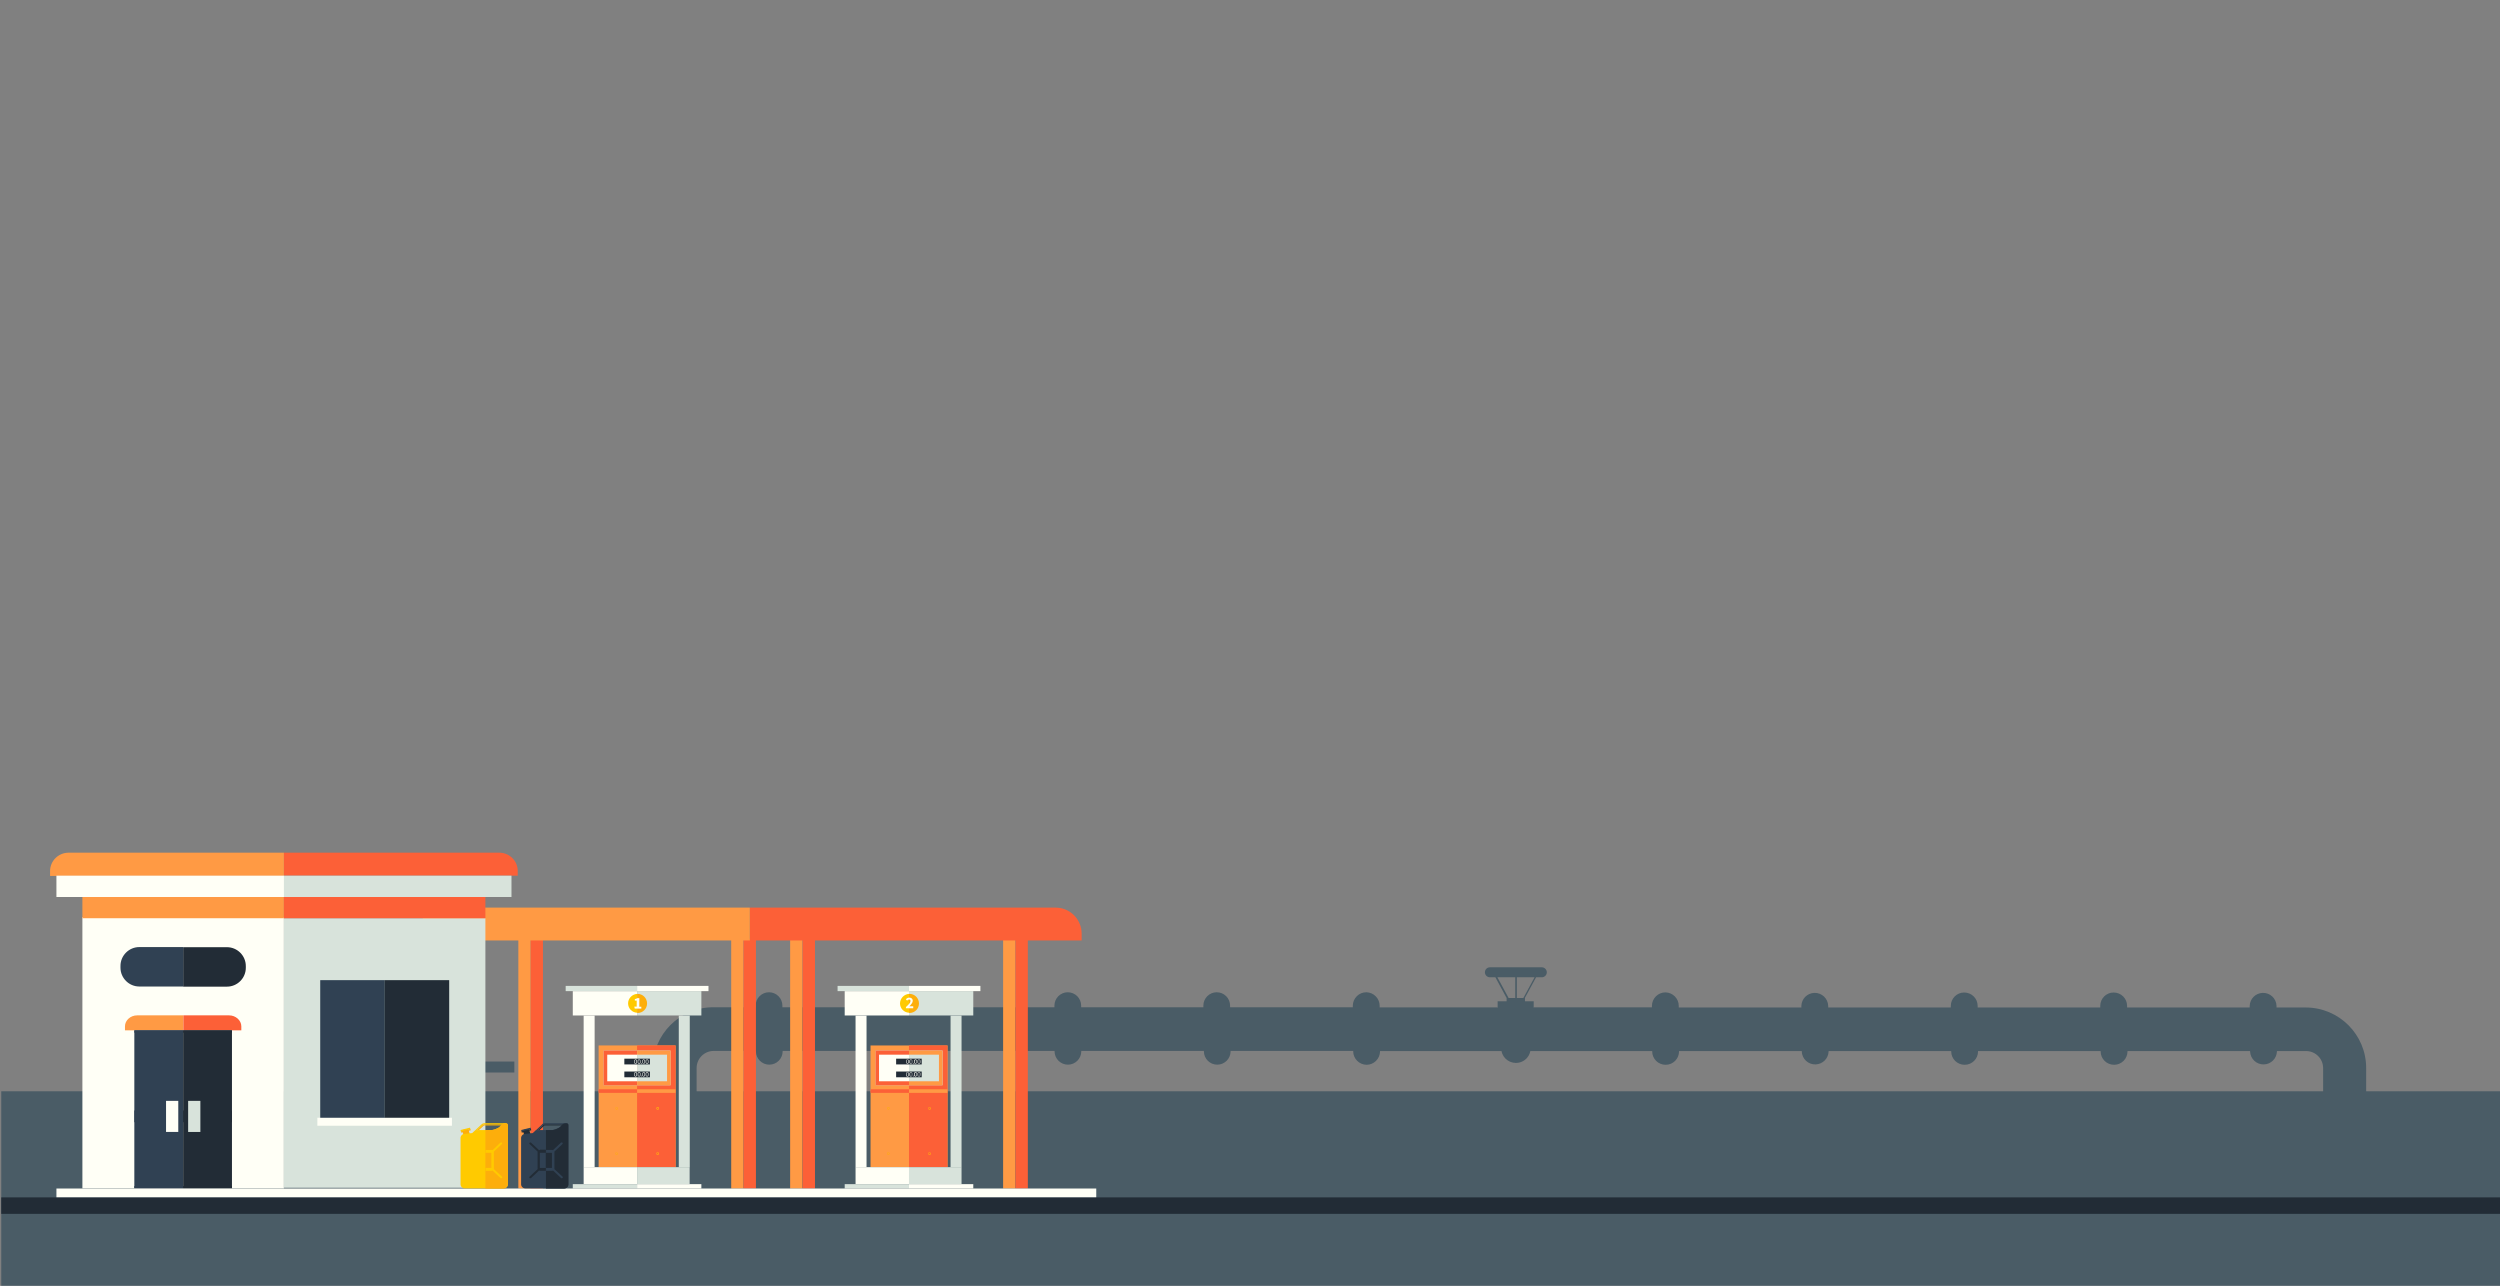 <svg version="1.1" id="Layer_1" xmlns="http://www.w3.org/2000/svg" x="0" y="0" viewBox="0 0 2002.5 1030" xml:space="preserve"><rect x="0" y="0" width="2002.5" height="1030" fill="#808080" stroke="none"/><style>.st1{fill:#14384c}.st2{fill:#222c36}.st3{fill:#ff9a44}.st4{fill:#fc6037}.st5{fill:#d8e3db}.st6{fill:#fffff6}.st7{fill:#ffca00}.st8{fill:#fdae0b}.st9{fill:#304153}</style><g opacity=".5"><path class="st1" d="M1905.5 913c0-2.5-2-4.5-4.6-4.5v-1.6h-4v1.6h-1.6v-53c0-26.8-21.7-48.5-48.5-48.5h-23.3v-1.3c-.2-5.9-5.1-10.6-11.1-10.4-5.7.2-10.2 4.7-10.4 10.4v1.3h-98.2v-1.3c0-5.9-4.8-10.7-10.8-10.7-5.9 0-10.7 4.8-10.7 10.7v1.3h-98.2v-1.3c0-5.9-4.8-10.7-10.8-10.7-5.9 0-10.7 4.8-10.7 10.7v1.3h-98.2v-1.3c-.2-5.9-5.1-10.6-11.1-10.4-5.7.2-10.2 4.7-10.4 10.4v1.3h-98.2v-1.3c0-5.9-4.8-10.7-10.7-10.8-5.9 0-10.7 4.8-10.8 10.7v1.3h-95l.3-.4V802h-7v-2.6h-.1l9-16.6h4.6c2.2 0 4-1.8 4-4s-1.8-4-4-4h-41.6c-2.2 0-4 1.8-4 4s1.8 4 4 4h4.4l9 16.6v2.6h-7.2v4.5l.3.4h-94.8v-1.3c0-5.9-4.8-10.7-10.7-10.8-5.9 0-10.7 4.8-10.8 10.7v1.3h-98.3v-1.3c0-5.9-4.8-10.7-10.7-10.7s-10.7 4.8-10.7 10.7v1.3H866v-1.3c0-5.9-4.8-10.7-10.7-10.7s-10.7 4.8-10.7 10.7v1.3h-98.3v-1.3c0-5.9-4.8-10.7-10.7-10.7s-10.7 4.8-10.7 10.7v1.3h-98.2v-1.3c0-5.9-4.8-10.7-10.7-10.7s-10.7 4.8-10.7 10.7v1.3h-33.9c-26.8 0-48.5 21.7-48.5 48.4v53h-1.6v-1.6h-4v1.6c-2.5 0-4.5 2-4.5 4.5v3.3h45v-.1h9.8V913c0-2.5-2-4.5-4.5-4.5v-1.6h-4v1.6H558v-53c0-7.6 6.1-13.7 13.7-13.7h33.8v.3c0 5.9 4.8 10.7 10.7 10.7s10.7-4.8 10.7-10.7v-.3h98.2v.3c0 5.9 4.8 10.7 10.7 10.7s10.7-4.8 10.7-10.7v-.3h98.2v.3c0 5.9 4.8 10.7 10.7 10.7s10.7-4.8 10.7-10.7v-.3h98.2v.3c0 5.9 4.8 10.7 10.7 10.7s10.7-4.8 10.7-10.7v-.3h98.2v.3c0 5.9 4.8 10.7 10.7 10.8 5.9 0 10.7-4.8 10.8-10.7v-.3h97.3c1.2 6.4 7.4 10.5 13.8 9.3 4.7-.9 8.4-4.6 9.3-9.3h97.6v.3c0 5.9 4.8 10.7 10.8 10.7 5.9 0 10.7-4.8 10.7-10.7v-.3h98.3v.3c.2 5.9 5.1 10.6 11.1 10.4 5.7-.2 10.2-4.7 10.4-10.4v-.3h98.2v.3c0 5.9 4.8 10.7 10.8 10.7 5.9 0 10.7-4.8 10.7-10.7v-.3h98.2v.3c0 5.9 4.8 10.7 10.8 10.7 5.9 0 10.7-4.8 10.7-10.7v-.3h98.2v.3c.2 5.9 5.1 10.6 11.1 10.4 5.7-.2 10.2-4.7 10.4-10.4v-.3h23.3c7.6 0 13.7 6.1 13.7 13.7v53h-1.1V907h-4v1.6c-2.5 0-4.6 2-4.6 4.5v3.2h9.8v.1h45l-.4-3.4zm-685.3-113.6h-5.2v-16.6h14.2l-9 16.6zm-20.8-16.6h14.3v16.6h-5.3l-9-16.6zm-809.8 67.5H412v8.8h-49.7v-8.8h19.1z"/><path class="st1" d="M1 874.1h2009V1030H1z"/></g><path class="st2" d="M1 959.1h2009v13.2H1z"/><path class="st3" d="M479.5 837.4h61.7v35.1h-61.7zm0 35.1h61.7v62.4h-61.7z"/><path class="st4" d="M510.3 837.4h30.8v35.1h-30.8zm0 35.1h30.8v62.4h-30.8zm-30.8 0h30.8v2.9h-30.8z"/><path class="st3" d="M510.3 872.5h30.8v2.9h-30.8z"/><path class="st5" d="M483.5 841.5h53.6v27.8h-53.6z"/><path class="st4" d="M483.5 841.5h26.8v27.8h-26.8z"/><path class="st3" d="M510.3 841.5h26.8v27.8h-26.8z"/><path class="st6" d="M486.4 844.8h24v21.3h-24z"/><path class="st5" d="M510.3 844.8h24v21.3h-24z"/><path class="st2" d="M500.1 848h20.5v4.6h-20.5zm0 10.3h20.5v4.6h-20.5z"/><path class="st6" d="M518.3 848.6c-.6 0-1.1.5-1.1 1.1v1.3c0 .6.5 1.1 1.1 1.1.6 0 1.1-.5 1.1-1.1v-1.3c0-.6-.4-1.1-1.1-1.1zm.7 2.4c0 .4-.3.7-.7.7-.4 0-.7-.3-.7-.7v-1.3c0-.4.3-.7.7-.7.4 0 .7.3.7.7v1.3zm-3.4-2.4c-.6 0-1.1.5-1.1 1v1.3c0 .6.5 1.1 1.1 1.1.6 0 1.1-.5 1.1-1.1v-1.3c0-.5-.5-1-1.1-1zm.7 2.4c0 .4-.3.7-.7.7-.4 0-.7-.3-.7-.7v-1.3c0-.4.3-.7.7-.7.4 0 .7.3.7.7v1.3zm-4.4-2.4c-.6 0-1.1.5-1.1 1.1v1.3c0 .6.5 1.1 1.1 1.1.6 0 1.1-.5 1.1-1.1v-1.3c0-.6-.5-1.1-1.1-1.1zm.7 2.4c0 .4-.3.7-.7.7-.4 0-.7-.3-.7-.7v-1.3c0-.4.3-.7.7-.7.4 0 .7.3.7.7v1.3zm-3.5-2.4c-.6 0-1.1.5-1.1 1.1v1.3c0 .6.5 1.1 1.1 1.1.6 0 1.1-.5 1.1-1.1v-1.3c0-.6-.4-1.1-1.1-1.1zm.7 2.4c0 .4-.3.7-.7.7s-.7-.3-.7-.7v-1.3c0-.4.3-.7.7-.7s.7.3.7.7v1.3zm3.9.4c-.2 0-.3.2-.4.4 0 .2.2.3.4.3s.3-.2.3-.3c0-.2-.1-.4-.3-.4zm-.1.3c.1-.1.1-.1 0 0 .1.1 0 .1 0 0zm4.7 7.1c-.6 0-1.1.5-1.1 1.1v1.3c0 .6.5 1.1 1.1 1.1.6 0 1.1-.5 1.1-1.1v-1.3c0-.7-.4-1.1-1.1-1.1zm.7 2.4c0 .4-.3.7-.7.7-.4 0-.7-.3-.7-.7v-1.3c0-.4.3-.7.7-.7.4 0 .7.3.7.7v1.3zm-3.4-2.4c-.6 0-1.1.5-1.1 1.1v1.3c0 .6.5 1.1 1.1 1.1.6 0 1.1-.5 1.1-1.1v-1.3c0-.7-.5-1.1-1.1-1.1zm.7 2.4c0 .4-.3.7-.7.7-.4 0-.7-.3-.7-.7v-1.3c0-.4.3-.7.7-.7.4 0 .7.3.7.7v1.3zm-4.4-2.4c-.6 0-1.1.5-1.1 1.1v1.3c0 .6.5 1.1 1.1 1.1.6 0 1.1-.5 1.1-1.1v-1.3c0-.7-.5-1.1-1.1-1.1zm.7 2.4c0 .4-.3.7-.7.7-.4 0-.7-.3-.7-.7v-1.3c0-.4.3-.7.7-.7.4 0 .7.3.7.7v1.3zm-3.5-2.4c-.6 0-1.1.5-1.1 1.1v1.3c0 .6.5 1.1 1.1 1.1s1.1-.5 1.1-1.1v-1.3c0-.7-.4-1.1-1.1-1.1zm.7 2.4c0 .4-.3.7-.7.7s-.7-.3-.7-.7v-1.3c0-.4.3-.7.7-.7s.7.3.7.7v1.3zm3.9.4c-.2 0-.4.1-.4.3 0 .2.1.4.3.4h.1c.2 0 .3-.2.3-.4s-.1-.3-.3-.3zm-.1.4c0-.1 0-.1 0 0 .1-.1.1-.1 0 0 .1 0 .1 0 0 0z"/><path class="st7" d="M526.8 886.8c-.6 0-1 .4-1 1s.4 1 1 1 1-.4 1-1-.4-1-1-1zm0 1.6c-.4 0-.6-.3-.6-.6 0-.4.3-.6.6-.6.4 0 .6.3.6.6s-.2.6-.6.6c0 .1 0 .1 0 0z"/><path class="st8" d="M493.9 886.8c-.6 0-1 .4-1 1s.4 1 1 1 1-.4 1-1c-.1-.6-.5-1-1-1zm0 1.6c-.4.1-.7-.2-.7-.6-.1-.4.2-.7.6-.7h.2c.4.1.6.4.6.7-.2.3-.4.6-.7.6z"/><path class="st7" d="M526.8 923c-.6 0-1 .4-1 1s.4 1 1 1 1-.4 1-1c0-.5-.4-.9-1-1zm0 1.6c-.4 0-.6-.3-.7-.6 0-.4.3-.6.6-.7.4 0 .6.3.7.6 0 .5-.2.8-.6.7 0 .1 0 .1 0 0z"/><path class="st8" d="M493.9 923c-.6 0-1 .4-1 1s.4 1 1 1 1-.4 1-1c-.1-.5-.5-.9-1-1zm0 1.6c-.4 0-.6-.3-.7-.6 0-.4.3-.6.6-.7.4 0 .6.3.7.6 0 .5-.2.8-.6.7 0 .1 0 .1 0 0z"/><path class="st5" d="M543.7 813.5h8.8V935h-8.8z"/><path class="st6" d="M467.5 813.5h8.8V935h-8.8z"/><path class="st6" d="M467.5 934.9h42.8v13.6h-42.8z"/><path class="st5" d="M510.3 934.9h42.1v13.6h-42.1zm-51.5 13.6h51.5v3.5h-51.5z"/><path class="st6" d="M510.3 948.5h51.5v3.5h-51.5zm-51.5-154.6h51.5v19.5h-51.5z"/><path class="st5" d="M510.3 793.9h51.5v19.5h-51.5z"/><path class="st5" d="M453.1 789.7h57.2v4.2h-57.2z"/><path class="st6" d="M510.3 789.7h57.2v4.2h-57.2z"/><path class="st7" d="M503.1 803.7c0 4 3.1 7.3 7.2 7.5v-15.1c-4 .3-7.2 3.6-7.2 7.6z"/><path class="st8" d="M510.7 796.1c-.2 0-.2 0-.4.1v15.1c.2 0 .2.1.4.1 4.2 0 7.6-3.4 7.6-7.6 0-4.3-3.4-7.7-7.6-7.7z"/><path class="st3" d="M415.2 752h9.9v200h-9.9z"/><path class="st4" d="M425.1 752h9.8v200h-9.8z"/><path class="st3" d="M585.7 752h9.9v200h-9.9z"/><path class="st4" d="M595.6 752h9.9v200h-9.9z"/><path class="st3" d="M697.3 837.4H759v35.1h-61.7zm0 35.1H759v62.4h-61.7z"/><path class="st4" d="M728.1 837.4h30.8v35.1h-30.8zm0 35.1h30.8v62.4h-30.8zm-30.8 0h30.8v2.9h-30.8z"/><path class="st3" d="M728.1 872.5h30.8v2.9h-30.8z"/><path class="st5" d="M701.4 841.5H755v27.8h-53.6z"/><path class="st4" d="M701.4 841.5h26.8v27.8h-26.8z"/><path class="st3" d="M728.1 841.5h26.8v27.8h-26.8z"/><path class="st6" d="M704.1 844.8h24v21.3h-24z"/><path class="st5" d="M728.1 844.8h24v21.3h-24z"/><path class="st2" d="M717.8 848h20.5v4.6h-20.5zm0 10.3h20.5v4.6h-20.5z"/><path class="st6" d="M736.1 848.6c-.6 0-1.1.5-1.1 1.1v1.3c0 .6.5 1.1 1.1 1.1.6 0 1.1-.5 1.1-1.1v-1.3c0-.6-.5-1.1-1.1-1.1zm.7 2.4c.1.4-.2.7-.6.8-.4.1-.7-.2-.8-.6v-1.5c-.1-.4.2-.7.6-.8s.7.2.8.6v1.5zm-3.5-2.4c-.6 0-1.1.5-1.1 1v1.3c0 .6.5 1.1 1.1 1.1.6 0 1.1-.5 1.1-1.1v-1.3c.1-.5-.4-1-1.1-1zm.8 2.4c-.1.4-.4.7-.8.6-.3 0-.6-.3-.6-.6v-1.3c.1-.4.4-.7.8-.6.3 0 .6.3.6.6v1.3zm-4.5-2.4c-.6 0-1.1.5-1.1 1.1v1.3c0 .6.5 1.1 1.1 1.1.6 0 1.1-.5 1.1-1.1v-1.3c.1-.6-.4-1.1-1.1-1.1.1 0 0 0 0 0zm.8 2.4c.1.4-.2.7-.6.8-.4.1-.7-.2-.8-.6v-1.5c-.1-.4.2-.7.6-.8.4-.1.7.2.8.6v1.5zm-3.5-2.4c-.6 0-1.1.5-1.1 1.1v1.3c.1.6.6 1.1 1.2 1 .6-.1 1-.5 1-1v-1.3c.1-.6-.5-1.1-1.1-1.1.1 0 0 0 0 0zm.7 2.4c-.1.4-.4.6-.8.6-.3 0-.6-.3-.6-.6v-1.3c-.1-.4.2-.7.6-.8.4-.1.7.2.8.6v1.5zm3.9.4c-.2 0-.3.2-.3.4s.2.3.3.3c.2 0 .3-.2.3-.3 0-.2-.1-.4-.3-.4zm-.1.3s.1 0 0 0c.1-.1.1-.1 0 0 .1.1 0 .1 0 0zm4.7 7.1c-.6 0-1.1.5-1.1 1.1v1.3c0 .6.5 1.1 1.1 1.1.6 0 1.1-.5 1.1-1.1v-1.3c0-.7-.5-1.1-1.1-1.1zm.7 2.4c.1.4-.2.7-.6.8-.4.1-.7-.2-.8-.6v-1.5c-.1-.4.2-.7.6-.8.4-.1.7.2.8.6v1.5zm-3.5-2.4c-.6 0-1.1.5-1.1 1.1v1.3c0 .6.5 1.1 1.1 1.1.6 0 1.1-.5 1.1-1.1v-1.3c.1-.7-.4-1.1-1.1-1.1zm.8 2.4c-.1.4-.4.7-.8.6-.3 0-.6-.3-.6-.6v-1.3c.1-.4.4-.7.8-.6.3 0 .6.3.6.6v1.3zm-4.5-2.4c-.6 0-1.1.5-1.1 1.1v1.3c0 .6.5 1.1 1.1 1.1.6 0 1.1-.5 1.1-1.1v-1.3c.1-.7-.4-1.1-1.1-1.1.1 0 0 0 0 0zm.8 2.4c.1.4-.2.7-.6.8-.4.1-.7-.2-.8-.6v-1.5c-.1-.4.2-.7.6-.8.4-.1.7.2.8.6v1.5zm-3.5-2.4c-.6 0-1.1.5-1.1 1.1v1.3c-.1.6.4 1.2 1 1.2.6.1 1.2-.4 1.2-1v-1.5c0-.7-.5-1.1-1.1-1.1zm.7 2.4c.1.4-.2.7-.6.8-.4.1-.7-.2-.8-.6v-1.5c-.1-.4.2-.7.6-.8.4-.1.7.2.8.6v1.5zm3.9.4c-.2 0-.3.2-.3.4s.2.2.3.3c.2 0 .3-.2.3-.4-.1-.2-.1-.3-.3-.3zm-.1.4c0-.1.1-.1 0 0 .1-.1.1 0 0 0 .1 0 .1 0 0 0 .1 0 0 0 0 0z"/><path class="st7" d="M744.6 886.8c-.6 0-1 .4-1 1s.4 1 1 1 1-.4 1-1c-.1-.6-.5-1-1-1zm0 1.6c-.4.1-.7-.2-.7-.6-.1-.4.2-.7.6-.7h.2c.4.1.6.4.6.7-.1.3-.4.6-.7.6z"/><path class="st8" d="M711.6 886.8c-.6 0-1 .4-1 1s.4 1 1 1 1-.4 1-1-.4-1-1-1zm0 1.6c-.4 0-.6-.3-.6-.6 0-.4.3-.6.6-.6.4 0 .6.3.6.6.1.3-.2.6-.6.6 0 .1 0 .1 0 0z"/><path class="st7" d="M744.6 923c-.6 0-1 .4-1 1s.4 1 1 1 1-.4 1-1c0-.5-.5-.9-1-1zm0 1.6c-.4.1-.7-.2-.7-.6-.1-.4.2-.7.6-.7h.2c.4.1.6.4.6.7-.1.4-.3.6-.7.6z"/><path class="st8" d="M711.6 923c-.6 0-1 .4-1 1s.4 1 1 1 1-.4 1-1c0-.5-.4-.9-1-1zm0 1.6c-.4 0-.6-.3-.7-.6 0-.4.3-.6.6-.7.4 0 .6.3.7.6.1.5-.2.8-.6.7 0 .1 0 .1 0 0z"/><path class="st5" d="M761.4 813.5h8.8V935h-8.8z"/><path class="st6" d="M685.3 813.5h8.8V935h-8.8z"/><path class="st6" d="M685.3 934.9h42.8v13.6h-42.8z"/><path class="st5" d="M728.1 934.9h42.1v13.6h-42.1zm-51.5 13.6h51.5v3.5h-51.5z"/><path class="st6" d="M728.1 948.5h51.5v3.5h-51.5zm-51.5-154.6h51.5v19.5h-51.5z"/><path class="st5" d="M728.1 793.9h51.5v19.5h-51.5zm-57.2-4.2h57.2v4.2h-57.2z"/><path class="st6" d="M728.1 789.7h57.2v4.2h-57.2z"/><path class="st7" d="M720.9 803.7c0 4 3.1 7.3 7.2 7.5v-15.1c-4 .3-7.1 3.6-7.2 7.6z"/><path class="st8" d="M728.5 796.1c-.2 0-.2 0-.4.1v15.1c.2 0 .2.1.4.1 4.2 0 7.6-3.4 7.6-7.6 0-4.3-3.4-7.7-7.6-7.7z"/><path class="st3" d="M632.9 752h9.9v200h-9.9z"/><path class="st4" d="M642.9 752h9.9v200h-9.9z"/><path class="st3" d="M803.5 752h9.9v200h-9.9z"/><path class="st4" d="M813.4 752h9.9v200h-9.9z"/><path class="st4" d="M866.4 747.9v5.4H600.6V727h245c11.5 0 20.8 9.4 20.8 20.9z"/><path class="st3" d="M600.6 727v26.3H334.7v-5.4c0-11.5 9.4-20.9 20.9-20.9h245z"/><path class="st4" d="M414.7 697.6v3.8H227.4V683h172.5c8.2 0 14.8 6.6 14.8 14.6z"/><path class="st3" d="M227.4 683v18.6H40.1v-3.8c0-8.2 6.6-14.7 14.7-14.8h172.6z"/><path class="st6" d="M66 734.5h161.4v217.4H66z"/><path class="st5" d="M227.4 735.5h161.4v215.9H227.4z"/><path class="st4" d="M193.3 822.1v3.2h-46.5v-12h36.7c5.3 0 9.8 4 9.8 8.8z"/><path class="st3" d="M146.7 813.3v12h-46.6v-3.2c0-4.8 4.4-8.8 9.8-8.8h36.8z"/><path class="st9" d="M107.6 825.3h39.1v126.6h-39.1z"/><path class="st2" d="M146.7 825.3h39.1v126.6h-39.1z"/><path class="st9" d="M107.6 825.3h39.1v1.9h-39.1z"/><path class="st2" d="M146.7 825.3h39.1v1.9h-39.1z"/><path class="st9" d="M107.6 950h39.1v1.9h-39.1z"/><path class="st2" d="M146.7 950h39.1v1.9h-39.1z"/><path class="st9" d="M107.6 889.5h39.1v9.4h-39.1z"/><path class="st2" d="M146.7 889.5h39.1v9.4h-39.1z"/><path class="st5" d="M150.7 881.8h9.8v24.9h-9.8z"/><path class="st6" d="M133 881.8h9.8v24.9H133zm121.2 13.5H362v6.4H254.2z"/><path class="st9" d="M256.5 785.1h51.7v110.2h-51.7z"/><path class="st2" d="M308.1 785.1h51.7v110.2h-51.7z"/><path class="st3" d="M66 718.5h161.4v17H66z"/><path class="st4" d="M227.4 718.5h161.4v17H227.4z"/><path class="st6" d="M45.2 701.4h182.3v17.1H45.2z"/><path class="st5" d="M227.4 701.4h182.3v17.1H227.4z"/><path class="st2" d="M146.7 758.7h35.1c8.3 0 15.1 6.8 15.1 15.1v1.4c0 8.3-6.8 15.1-15.1 15.1h-35.1v-31.6z"/><path class="st9" d="M146.7 790.2h-35.1c-8.3 0-15.1-6.8-15.1-15.1v-1.4c0-8.3 6.8-15.1 15.1-15.1h35.1v31.6z"/><path class="st6" d="M45.2 952h832.9v7H45.2z"/><path class="st8" d="M376.1 911.2l-3 .7c-.5.2-1-.2-1.2-.6l-1.5-5.2c-.2-.5.2-1 .7-1.1l3-.7c.6-.2 1 .2 1.2.6l1.5 5.2c.2.5-.1 1-.7 1.1.1 0 .1 0 0 0z"/><path class="st8" d="M369.2 906.2l.2.9c0 .1.1.2.2.1l7.3-1.8c.1 0 .2-.1.1-.2l-.2-1-7.6 2z"/><path class="st7" d="M376.7 904.3l-.2-.9c0-.1-.1-.2-.2-.1l-7.3 1.8c-.1 0-.2.1-.1.2l.2 1 7.6-2z"/><path class="st8" d="M382.2 905.2h1.4l4-3.7h17.7v-.9h-17.8c-.2 0-.5.1-.6.2l-4.7 4.4z"/><path class="st7" d="M405.2 900.6v-.9H388c-.8 0-1.5.2-2.1.8l-.4.3-4.7 4.4h1.4l4.7-4.4c.2-.2.4-.2.6-.2h17.7z"/><path class="st7" d="M405.2 899.7c.9 0 1.5.6 1.6 1.5v47.6c-.2 1.9-1.7 3.2-3.6 3.1h-30.7c-1.9.1-3.5-1.3-3.6-3.1v-37.5c.2-1.9 1.8-3.2 3.6-3.1l5.7-.6 2.6-2.4h13c.7 0 4.8-.9 6.7-2.8.8-.7 1.3-2.7 4.7-2.7z"/><path class="st8" d="M405.2 899.7c-3.5 0-4 2-4.8 2.7-1.9 1.9-6 2.8-6.7 2.8h-4.9V952h14.4c1.9.1 3.5-1.3 3.6-3.1v-47.6c0-1-.7-1.6-1.6-1.6z"/><path class="st7" d="M395.5 936.4c0-.1.1-.2.1-.3v-13.3c0-.1 0-.2-.1-.3l6.5-6.1c.3-.2.3-.7.1-1l-.1-.1c-.3-.3-.8-.3-1.2 0l-6.3 6c-.2-.1-.5-.2-.6-.2h-5v16.7h5c.2 0 .5-.1.6-.2l6.4 6c.3.3.8.3 1.2 0 .3-.2.3-.7.1-1l-.1-.1-6.6-6.1zm-11.6-13h4.8v12.1h-4.8z"/><path class="st8" d="M388.8 923.4h4.8v12.1h-4.8z"/><path class="st2" d="M424.7 911.2l-3 .7c-.5.2-1-.2-1.2-.6l-1.5-5.2c-.2-.5.2-1 .7-1.1l3-.7c.6-.2 1 .2 1.2.6l1.5 5.2c.1.5-.2 1-.7 1.1z"/><path class="st2" d="M417.7 906.2l.2.9c0 .1.1.2.2.1l7.3-1.8c.1 0 .2-.1.1-.2l-.2-1-7.6 2z"/><path class="st9" d="M425.3 904.3l-.2-.9c0-.1-.1-.2-.2-.1l-7.3 1.8c-.1 0-.2.1-.1.2l.2 1 7.6-2z"/><path class="st2" d="M430.7 905.2h1.4l4-3.7h17.7v-.9H436c-.2 0-.5.1-.6.2l-4.7 4.4z"/><path class="st9" d="M453.7 900.6v-.9h-17.3c-.8 0-1.5.2-2.1.8l-.3.4-4.7 4.4h1.4l4.7-4.4c.2-.2.4-.2.6-.2l17.7-.1z"/><path class="st9" d="M453.7 899.7c.9 0 1.5.6 1.6 1.5v47.6c-.2 1.9-1.7 3.2-3.6 3.1H421c-1.9.1-3.5-1.3-3.6-3.1v-37.5c.2-1.9 1.8-3.2 3.6-3.1l5.7-.6 2.6-2.4h13c.7 0 4.8-.9 6.7-2.8.8-.7 1.4-2.7 4.7-2.7z"/><path class="st2" d="M453.7 899.7c-3.5 0-4 2-4.8 2.7-2 1.9-6 2.8-6.7 2.8h-4.9V952h14.4c1.9.1 3.5-1.3 3.6-3.1v-47.6c.1-1-.7-1.6-1.6-1.6zm-21.3 21.4c-.2 0-.5.1-.6.2l-6.4-6c-.3-.3-.8-.3-1.2 0-.3.2-.3.7-.1 1l.1.1 6.5 6.1c0 .1-.1.2-.1.3v13.3c0 .1 0 .2.1.3l-6.5 6.1c-.3.3-.3.7-.1 1l.1.1c.3.3.8.3 1.2 0l6.4-6c.1 0 .2.1.3.1s.2.1.3.1h4.8v-16.9h-4.8z"/><path class="st9" d="M444 936.4c0-.1.1-.2.1-.3v-13.3c0-.1 0-.2-.1-.3l6.5-6.1c.3-.2.3-.7.1-1l-.1-.1c-.3-.3-.8-.3-1.2 0l-6.4 6c-.2-.1-.5-.2-.6-.2h-4.9v16.7h5c.2 0 .5-.1.6-.2l6.4 6c.3.3.8.3 1.2 0 .3-.3.3-.7.1-1l-.1-.1-6.6-6.1zm-11.6-13h4.8v12.1h-4.8z"/><path class="st2" d="M437.3 923.4h4.8v12.1h-4.8z"/><path class="st6" d="M508.1 806.3h1.9v-4.8h-1.5v-1.2c.7-.2 1.5-.4 2.1-.8h1.5v6.9h1.6v1.5h-5.3l-.3-1.6zm217.6.3c2.2-2 3.6-3.5 3.6-4.7.1-.6-.3-1.2-1-1.3h-.2c-.6.1-1.1.4-1.5.9l-1-1c.6-.9 1.7-1.4 2.8-1.4 1.5-.1 2.7 1 2.7 2.3v.3c0 1.4-1.3 2.9-2.7 4.4.5-.1 1-.1 1.4-.1h1.7v1.6h-5.9l.1-1z"/></svg>